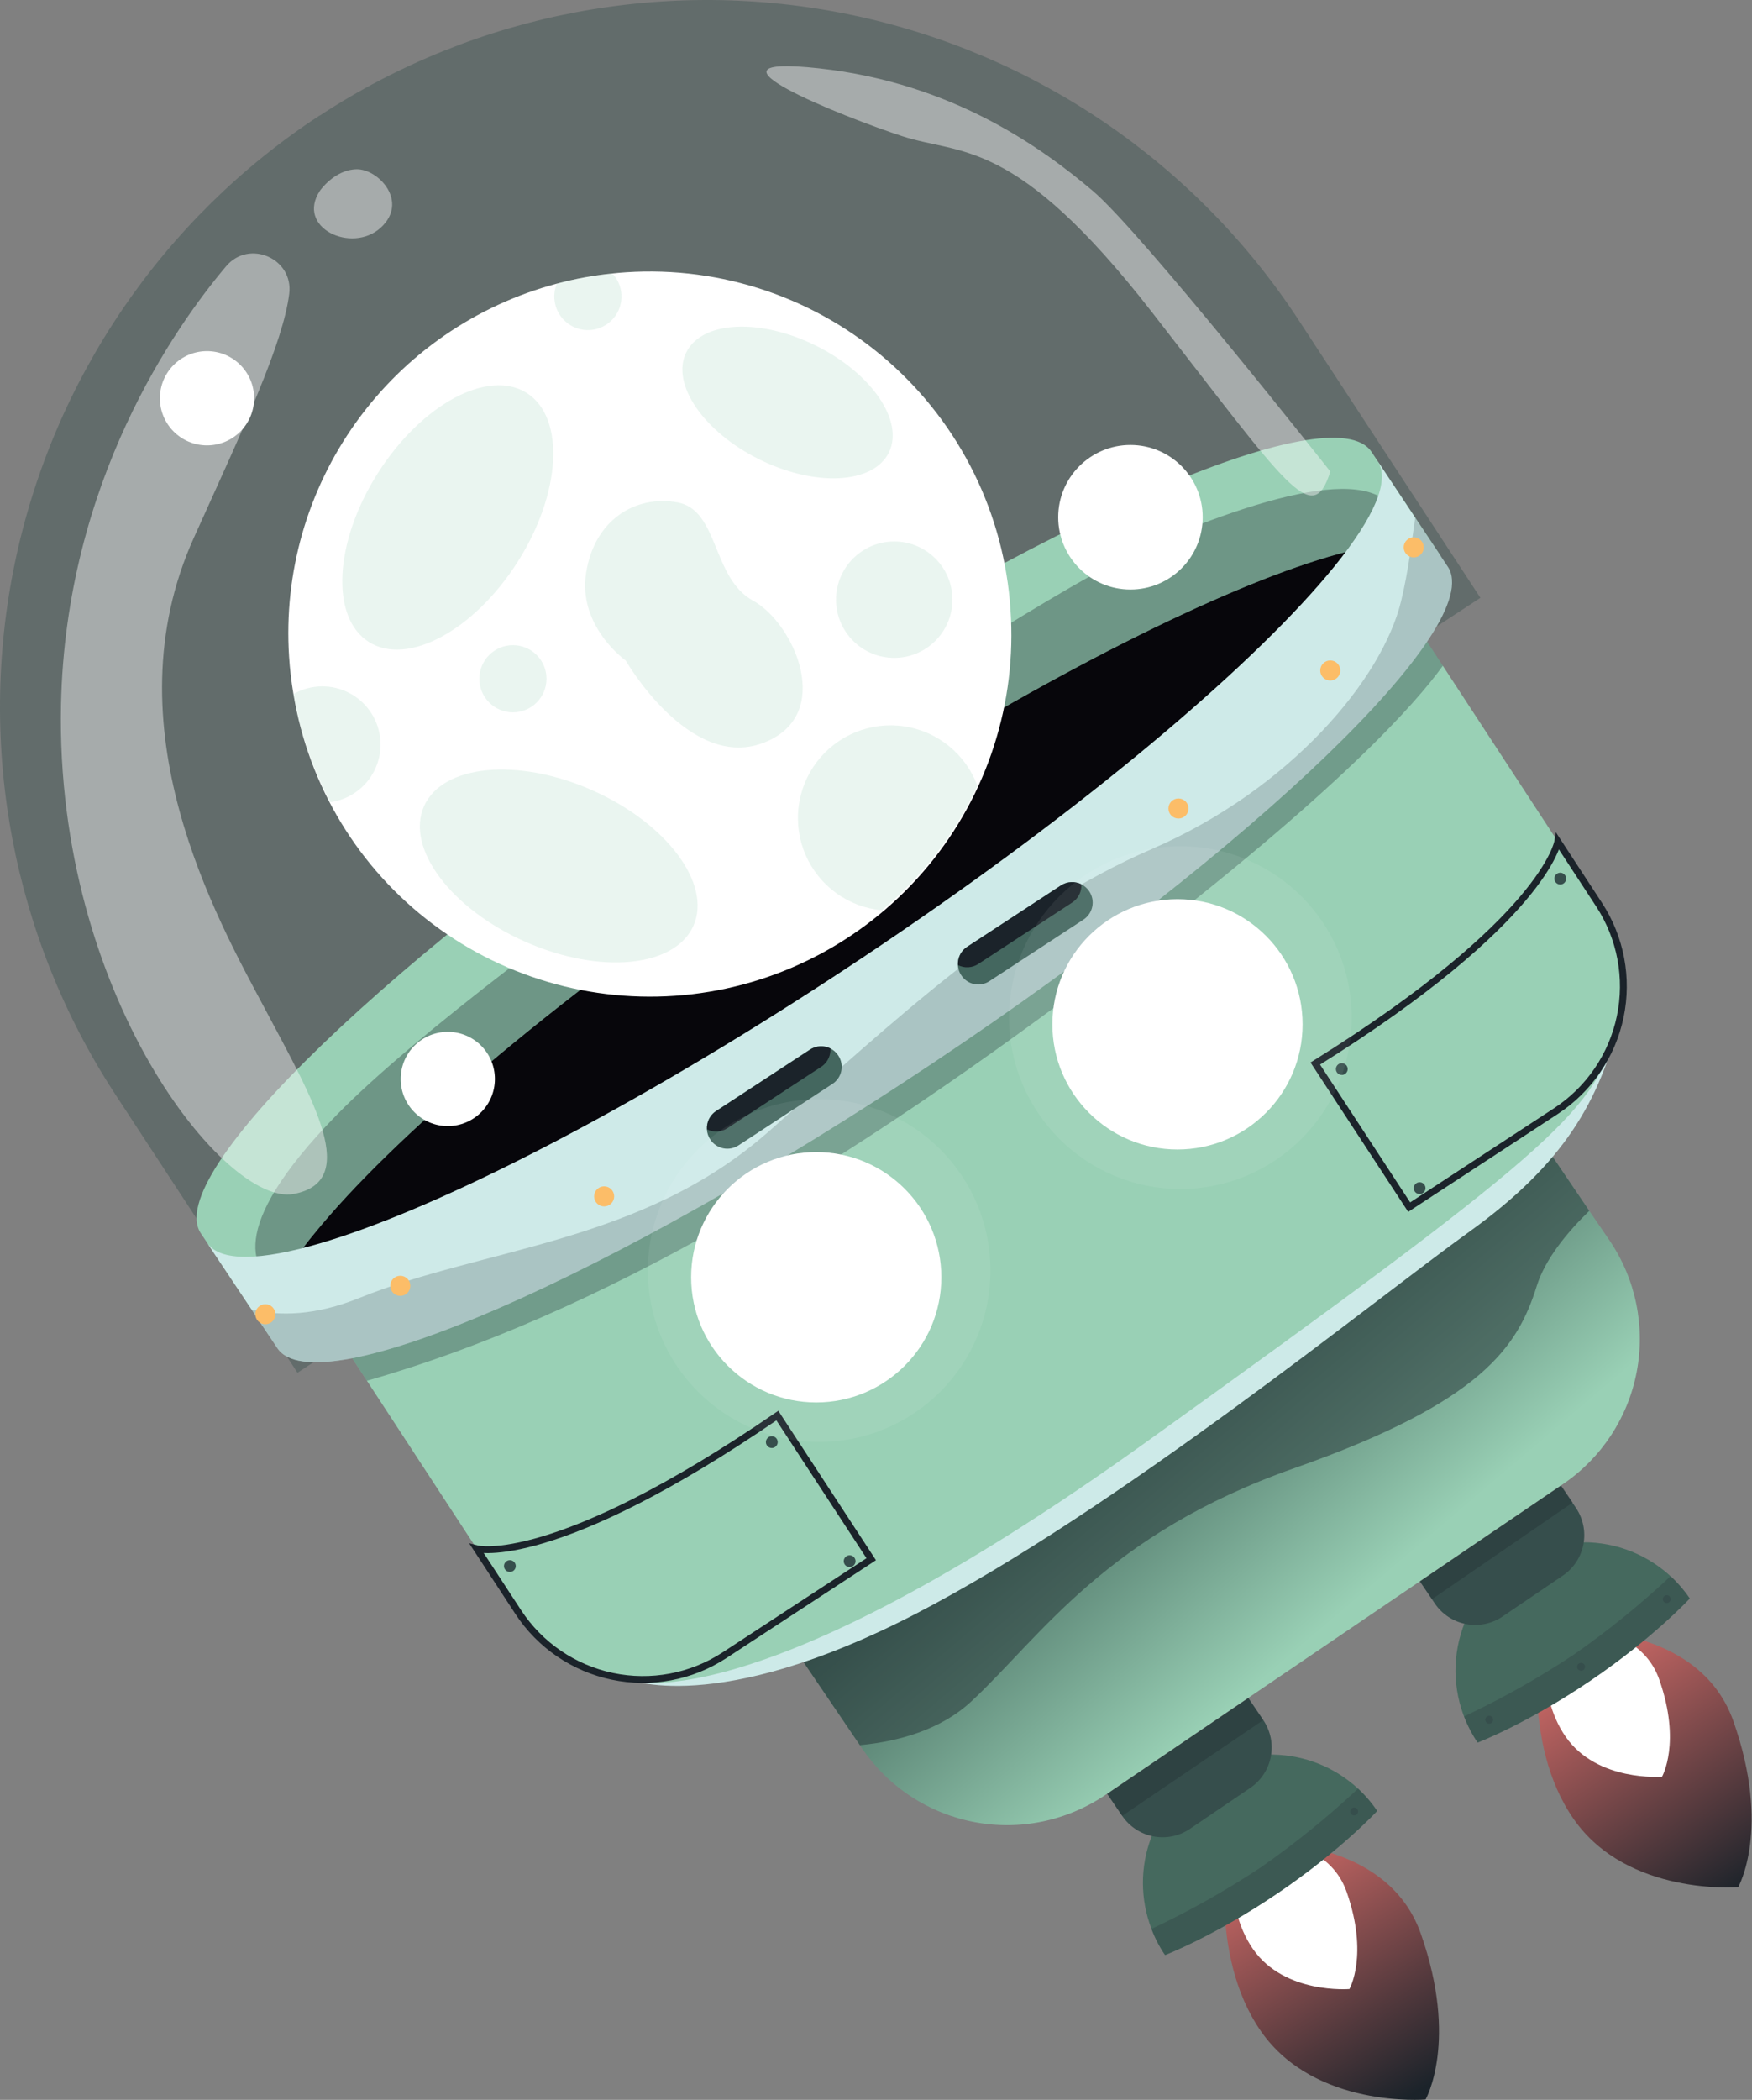 <svg width="192" height="230" viewBox="0 0 192 230" fill="none" xmlns="http://www.w3.org/2000/svg">
<rect x="0" y="0" width="192" height="230" fill="#808080" stroke="none"/>
<path d="M171.279 162.564L121.148 196.594C119.061 198.011 116.715 199.003 114.245 199.514C111.775 200.024 109.228 200.043 106.75 199.569C104.273 199.095 101.913 198.138 99.805 196.752C97.697 195.366 95.883 193.579 94.467 191.491L94.24 191.161L86.442 179.668L168.353 124.056L174.168 132.623L176.396 135.88C179.255 140.097 180.322 145.277 179.362 150.281C178.403 155.285 175.495 159.703 171.279 162.564Z" fill="url(#paint0_linear_1_7715)"/>
<path opacity="0.54" d="M174.168 132.623C171.762 134.962 169.341 137.892 168.416 140.837C166.34 147.48 162.501 153.544 141.85 160.808C121.2 168.071 114.118 179.196 106.487 186.322C103.071 189.509 98.384 190.756 94.233 191.15L86.434 179.657L168.353 124.056L174.168 132.623Z" fill="#28383B"/>
<path d="M68.67 183.872C68.67 183.872 78.306 188.149 100.327 176.779C122.347 165.409 150.592 142.404 161.015 134.918C171.439 127.432 175.305 120.536 177.492 111.635C179.679 102.734 112.369 151.855 112.369 151.855L68.67 183.872Z" fill="#CDEAE8"/>
<path d="M176.983 113.395C174.536 121.877 169.508 126.451 125.604 157.956C81.7 189.46 68.551 183.972 68.551 183.972L68.673 183.872C66.276 183.612 63.967 182.823 61.912 181.562C59.857 180.302 58.108 178.601 56.79 176.582L40.21 151.235L35.063 143.366L115.459 90.788L153.518 65.89L154.141 66.844L158.122 72.93L175.245 99.106C176.61 101.195 177.477 103.571 177.778 106.048C178.079 108.526 177.807 111.039 176.983 113.395Z" fill="url(#paint1_linear_1_7715)"/>
<path opacity="0.4" d="M35.042 12.659C52.23 1.404 73.186 -2.562 93.299 1.632C113.412 5.826 131.035 17.837 142.293 35.024L162.235 65.48L32.6 150.359L12.659 119.902C1.403 102.711 -2.563 81.753 1.633 61.639C5.83 41.524 17.846 23.9 35.036 12.644L35.042 12.659Z" fill="#364E4C"/>
<path d="M27.413 139.166C27.413 139.166 57.978 106.191 91.009 86.681C124.04 67.171 152.589 51.92 150.168 60.03C147.747 68.14 108.804 108.657 77.463 125.82C46.121 142.983 27.413 139.166 27.413 139.166Z" fill="#07060B"/>
<path d="M157.992 61.047C157.25 59.933 155.686 59.447 153.41 59.51C151.342 59.558 148.694 60.067 145.556 60.995C144.115 61.422 142.585 61.931 140.933 62.529C127.349 67.468 107.326 78.162 86.145 92.273C63.864 107.127 45.605 122.285 36.181 133.065C35.564 133.771 34.985 134.457 34.443 135.126C32.963 136.897 31.655 138.804 30.536 140.822C29.196 143.373 28.873 145.353 29.719 146.626L22.01 135.089C17.755 128.709 43.013 104.372 78.454 80.736C113.895 57.1 146.039 43.112 150.302 49.491L157.992 61.047Z" fill="url(#paint2_linear_1_7715)"/>
<path opacity="0.38" d="M153.41 59.51C151.342 59.558 148.694 60.067 145.556 60.995C144.115 61.422 142.586 61.931 140.933 62.529C127.349 67.468 107.326 78.162 86.145 92.273C63.864 107.127 45.605 122.285 36.181 133.065C35.564 133.77 34.985 134.457 34.443 135.126C32.963 136.897 31.655 138.804 30.536 140.822C27.937 139.396 24.335 134.94 36.938 122.081C53.775 104.903 112.321 65.388 127.26 59.135C141.951 52.993 154.164 50.342 153.41 59.51Z" fill="#28383B"/>
<path opacity="0.4" d="M158.122 72.919C155.256 76.907 146.826 86.566 123.112 104.672C92.29 128.215 65.216 144.131 40.21 151.235L35.063 143.366L118.132 93.016L154.153 66.84L158.122 72.919Z" fill="#364E4C"/>
<path d="M134.605 201.752C134.605 201.752 132.292 214.043 138.203 222.509C144.115 230.976 156.228 229.962 156.228 229.962C156.228 229.962 159.864 223.594 155.705 211.796C151.546 199.999 134.605 201.752 134.605 201.752Z" fill="url(#paint3_linear_1_7715)"/>
<path d="M135.218 201.336C135.218 201.336 133.863 208.536 137.323 213.497C140.784 218.458 147.884 217.86 147.884 217.86C147.884 217.86 150.012 214.147 147.576 207.221C145.14 200.296 135.218 201.336 135.218 201.336Z" fill="white"/>
<path d="M102.239 116.429C66.817 140.061 34.654 154.049 30.395 147.67L27.566 143.429L22.686 136.117C24.09 138.223 28.531 138.111 35.122 136.169C36.559 135.746 38.093 135.237 39.746 134.639C53.326 129.697 73.348 119.01 94.545 104.877C116.825 90.023 135.088 74.861 144.509 64.085C145.125 63.38 145.705 62.689 146.247 62.024C150.569 56.681 152.374 52.626 150.97 50.513L155.074 56.695L158.665 62.076C162.92 68.456 137.661 92.79 102.239 116.429Z" fill="#CEEAE8"/>
<path d="M110.739 66.785C111.453 76.942 108.227 86.985 101.731 94.826C95.235 102.668 85.969 107.706 75.855 108.895C65.742 110.083 55.56 107.331 47.423 101.209C39.286 95.087 33.819 86.066 32.159 76.02C31.927 74.662 31.767 73.292 31.68 71.916C31.084 62.764 33.683 53.689 39.033 46.24C44.383 38.79 52.153 33.428 61.016 31.069C63.011 30.535 65.047 30.163 67.102 29.955C67.607 29.899 68.12 29.855 68.632 29.822C73.824 29.482 79.032 30.169 83.959 31.844C88.885 33.518 93.434 36.147 97.344 39.579C101.254 43.012 104.45 47.181 106.748 51.849C109.046 56.517 110.403 61.592 110.739 66.785Z" fill="white"/>
<path opacity="0.2" d="M56.729 61.541C61.511 54.012 61.959 45.731 57.729 43.045C53.5 40.359 46.195 44.285 41.413 51.814C36.631 59.343 36.183 67.624 40.413 70.31C44.642 72.996 51.947 69.07 56.729 61.541Z" fill="#99D0B5"/>
<path opacity="0.2" d="M75.996 101.393C78.025 96.812 73.059 90.17 64.904 86.558C56.749 82.946 48.493 83.731 46.464 88.312C44.435 92.893 49.401 99.535 57.556 103.147C65.711 106.759 73.967 105.974 75.996 101.393Z" fill="#99D0B5"/>
<path d="M150.918 198.358C150.918 198.358 146.974 202.65 140.045 207.351C133.116 212.052 127.676 214.139 127.676 214.139C127.069 213.246 126.57 212.284 126.19 211.273C124.951 208.054 124.94 204.492 126.158 201.265C127.376 198.039 129.74 195.373 132.797 193.777C135.855 192.181 139.393 191.765 142.737 192.61C146.081 193.455 148.997 195.501 150.929 198.358H150.918Z" fill="url(#paint4_linear_1_7715)"/>
<path d="M168.861 178.491C168.861 178.491 166.552 190.786 172.46 199.249C178.368 207.711 190.488 206.701 190.488 206.701C190.488 206.701 194.124 200.337 189.965 188.536C185.806 176.734 168.861 178.491 168.861 178.491Z" fill="url(#paint5_linear_1_7715)"/>
<path d="M169.474 178.075C169.474 178.075 168.123 185.275 171.584 190.236C175.045 195.197 182.141 194.603 182.141 194.603C182.141 194.603 184.273 190.89 181.837 183.961C179.4 177.031 169.474 178.075 169.474 178.075Z" fill="white"/>
<path d="M121.345 196.485L136.802 185.993L138.44 188.404C138.834 188.986 139.111 189.639 139.252 190.328C139.394 191.016 139.399 191.725 139.266 192.415C139.133 193.105 138.866 193.762 138.479 194.349C138.092 194.935 137.593 195.44 137.011 195.833L130.405 200.317C129.232 201.113 127.792 201.411 126.4 201.144C125.008 200.878 123.778 200.07 122.982 198.897L121.345 196.485Z" fill="#364E4C"/>
<path opacity="0.56" d="M150.918 198.357C150.918 198.357 146.975 202.65 140.045 207.351C133.116 212.052 127.676 214.139 127.676 214.139C127.069 213.246 126.57 212.284 126.191 211.273C130.337 209.326 134.334 207.078 138.152 204.548C141.912 201.929 145.48 199.043 148.828 195.914C149.616 196.645 150.318 197.465 150.918 198.357Z" fill="#364E4C"/>
<path d="M148.401 198.844C148.638 198.844 148.831 198.651 148.831 198.413C148.831 198.175 148.638 197.982 148.401 197.982C148.163 197.982 147.97 198.175 147.97 198.413C147.97 198.651 148.163 198.844 148.401 198.844Z" fill="#364E4C"/>
<path d="M185.178 175.082C185.178 175.082 181.231 179.375 174.305 184.076C167.38 188.777 161.932 190.864 161.932 190.864C160.896 189.338 160.17 187.622 159.797 185.815C159.424 184.009 159.41 182.146 159.757 180.334C160.103 178.522 160.803 176.796 161.817 175.254C162.831 173.713 164.138 172.386 165.664 171.35C167.191 170.314 168.906 169.588 170.713 169.215C172.52 168.842 174.382 168.828 176.194 169.175C178.006 169.521 179.732 170.221 181.274 171.235C182.815 172.248 184.142 173.556 185.178 175.082Z" fill="url(#paint6_linear_1_7715)"/>
<path d="M155.603 173.229L171.06 162.736L172.697 165.148C173.493 166.32 173.791 167.761 173.525 169.153C173.258 170.545 172.45 171.774 171.277 172.57L164.666 177.058C163.493 177.854 162.052 178.152 160.66 177.886C159.268 177.619 158.039 176.811 157.243 175.639L155.606 173.227L155.603 173.229Z" fill="#364E4C"/>
<path opacity="0.56" d="M185.178 175.082C185.178 175.082 181.231 179.375 174.305 184.076C167.38 188.777 161.932 190.864 161.932 190.864C161.328 189.97 160.83 189.009 160.447 188.001C164.593 186.052 168.592 183.803 172.411 181.272C176.173 178.656 179.739 175.77 183.084 172.639C183.873 173.37 184.576 174.19 185.178 175.082Z" fill="#364E4C"/>
<path d="M163.199 188.796C163.437 188.796 163.63 188.603 163.63 188.365C163.63 188.127 163.437 187.934 163.199 187.934C162.961 187.934 162.768 188.127 162.768 188.365C162.768 188.603 162.961 188.796 163.199 188.796Z" fill="#364E4C"/>
<path d="M173.269 182.999C173.507 182.999 173.7 182.806 173.7 182.568C173.7 182.33 173.507 182.137 173.269 182.137C173.032 182.137 172.839 182.33 172.839 182.568C172.839 182.806 173.032 182.999 173.269 182.999Z" fill="#364E4C"/>
<path d="M182.661 175.583C182.898 175.583 183.091 175.39 183.091 175.153C183.091 174.915 182.898 174.722 182.661 174.722C182.423 174.722 182.23 174.915 182.23 175.153C182.23 175.39 182.423 175.583 182.661 175.583Z" fill="#364E4C"/>
<path opacity="0.2" d="M97.409 49.571C99.111 46.125 95.52 40.876 89.388 37.846C83.256 34.817 76.905 35.155 75.203 38.6C73.5 42.046 77.091 47.295 83.224 50.325C89.356 53.354 95.707 53.016 97.409 49.571Z" fill="#99D0B5"/>
<path opacity="0.2" d="M56.211 78.025C58.243 78.025 59.891 76.377 59.891 74.345C59.891 72.313 58.243 70.665 56.211 70.665C54.178 70.665 52.531 72.313 52.531 74.345C52.531 76.377 54.178 78.025 56.211 78.025Z" fill="#99D0B5"/>
<path opacity="0.2" d="M68.101 32.239C68.132 32.721 68.068 33.205 67.912 33.663C67.757 34.121 67.512 34.544 67.193 34.907C66.874 35.27 66.486 35.567 66.052 35.78C65.619 35.994 65.147 36.12 64.664 36.151C64.182 36.182 63.698 36.118 63.24 35.962C62.782 35.806 62.36 35.562 61.997 35.243C61.633 34.924 61.336 34.536 61.123 34.102C60.909 33.669 60.783 33.197 60.752 32.714C60.714 32.154 60.807 31.591 61.023 31.073C63.019 30.539 65.054 30.166 67.11 29.959C67.695 30.581 68.046 31.387 68.101 32.239Z" fill="#99D0B5"/>
<path opacity="0.2" d="M107.118 86.079C104.665 91.333 101.091 95.985 96.646 99.708C94.84 99.538 93.111 98.887 91.641 97.823C90.171 96.758 89.014 95.319 88.289 93.656C87.564 91.992 87.298 90.165 87.519 88.363C87.74 86.562 88.439 84.853 89.545 83.414C90.651 81.975 92.122 80.859 93.806 80.181C95.49 79.504 97.324 79.29 99.118 79.562C100.913 79.834 102.601 80.582 104.008 81.729C105.415 82.875 106.489 84.377 107.118 86.079Z" fill="#99D0B5"/>
<path opacity="0.2" d="M97.998 72.058C101.519 72.058 104.374 69.203 104.374 65.682C104.374 62.16 101.519 59.306 97.998 59.306C94.477 59.306 91.622 62.16 91.622 65.682C91.622 69.203 94.477 72.058 97.998 72.058Z" fill="#99D0B5"/>
<path opacity="0.2" d="M41.688 81.133C41.794 82.741 41.286 84.329 40.268 85.578C39.249 86.826 37.795 87.643 36.199 87.862C34.229 84.155 32.865 80.157 32.159 76.02C33.097 75.483 34.157 75.193 35.239 75.178C36.32 75.164 37.387 75.424 38.34 75.936C39.293 76.447 40.1 77.192 40.686 78.102C41.272 79.011 41.616 80.054 41.688 81.133Z" fill="#99D0B5"/>
<path opacity="0.24" d="M102.239 116.429C66.816 140.061 34.654 154.049 30.395 147.67L27.565 143.429C30.636 144.172 34.554 144.112 39.352 142.178C53.143 136.608 70.325 136.195 84.236 123.941C98.146 111.687 110.88 99.633 126.198 93.009C141.516 86.384 151.482 74.319 153.536 65.879C154.331 62.618 154.691 59.484 155.092 56.695L158.683 62.076C162.92 68.456 137.661 92.79 102.239 116.429Z" fill="#364E4C"/>
<path opacity="0.2" d="M68.569 72.347C68.569 72.347 63.318 68.634 64.228 62.767C65.138 56.9 69.664 54.204 74.232 55.024C78.799 55.845 78.005 63.328 82.528 65.793C87.051 68.259 91.596 78.46 83.541 81.408C75.487 84.356 68.569 72.347 68.569 72.347Z" fill="#99D0B5"/>
<path d="M95.053 135.048C96.108 136.658 96.506 138.611 96.165 140.506C95.824 142.4 94.77 144.092 93.22 145.234C91.67 146.375 89.742 146.879 87.832 146.643C85.921 146.406 84.174 145.446 82.949 143.961C81.725 142.476 81.116 140.578 81.247 138.658C81.379 136.737 82.242 134.94 83.657 133.636C85.073 132.332 86.935 131.62 88.86 131.646C90.785 131.673 92.626 132.436 94.006 133.778C94.4 134.162 94.752 134.588 95.053 135.048Z" fill="#364E4C"/>
<path d="M94.006 133.778C95.122 134.865 95.872 136.271 96.154 137.803C96.436 139.335 96.236 140.916 95.58 142.329C94.924 143.741 93.847 144.916 92.495 145.69C91.143 146.463 89.585 146.799 88.035 146.649C86.484 146.499 85.019 145.871 83.841 144.852C82.663 143.834 81.83 142.475 81.457 140.962C81.085 139.45 81.191 137.86 81.761 136.41C82.332 134.961 83.338 133.725 84.641 132.872C86.073 131.936 87.78 131.517 89.483 131.681C91.185 131.846 92.78 132.585 94.006 133.778Z" fill="#382A59"/>
<path d="M134.449 109.281C135.542 110.95 135.928 112.985 135.52 114.939C135.113 116.892 133.946 118.604 132.277 119.697C130.607 120.79 128.572 121.175 126.619 120.768C124.665 120.36 122.954 119.194 121.861 117.524C121.558 117.059 121.309 116.561 121.118 116.039C120.467 114.306 120.478 112.394 121.15 110.669C121.821 108.944 123.105 107.527 124.756 106.689C126.407 105.852 128.309 105.653 130.097 106.13C131.886 106.608 133.435 107.728 134.449 109.277V109.281Z" fill="#364E4C"/>
<path d="M133.402 108.007C134.518 109.094 135.268 110.5 135.55 112.032C135.832 113.564 135.631 115.145 134.976 116.558C134.32 117.971 133.242 119.145 131.891 119.919C130.539 120.693 128.981 121.028 127.43 120.878C125.88 120.728 124.415 120.1 123.237 119.081C122.058 118.063 121.226 116.704 120.853 115.191C120.481 113.679 120.587 112.089 121.157 110.639C121.727 109.19 122.734 107.954 124.037 107.101C125.469 106.166 127.176 105.746 128.879 105.91C130.581 106.075 132.176 106.815 133.402 108.007Z" fill="#382A59"/>
<path d="M85.19 155.052L95.477 170.782L79.382 181.309C75.757 183.672 71.341 184.5 67.105 183.611C62.87 182.722 59.16 180.189 56.79 176.567L52.26 169.642C52.26 169.642 60.704 171.844 85.19 155.052Z" stroke="#1B232A" stroke-width="0.75" stroke-miterlimit="10"/>
<path d="M55.877 172.178C56.233 172.178 56.523 171.889 56.523 171.532C56.523 171.175 56.233 170.886 55.877 170.886C55.52 170.886 55.231 171.175 55.231 171.532C55.231 171.889 55.52 172.178 55.877 172.178Z" fill="#364E4C"/>
<path d="M84.582 158.602C84.938 158.602 85.228 158.313 85.228 157.956C85.228 157.599 84.938 157.31 84.582 157.31C84.225 157.31 83.935 157.599 83.935 157.956C83.935 158.313 84.225 158.602 84.582 158.602Z" fill="#364E4C"/>
<path d="M93.111 171.643C93.468 171.643 93.757 171.354 93.757 170.997C93.757 170.64 93.468 170.351 93.111 170.351C92.754 170.351 92.465 170.64 92.465 170.997C92.465 171.354 92.754 171.643 93.111 171.643Z" fill="#364E4C"/>
<path d="M144.141 116.492L154.431 132.218L170.525 121.691C174.144 119.317 176.673 115.605 177.558 111.369C178.443 107.133 177.611 102.718 175.245 99.095L170.715 92.169C170.715 92.169 169.333 100.784 144.141 116.492Z" stroke="#1B232A" stroke-width="0.75" stroke-miterlimit="10"/>
<path d="M170.986 96.882C171.342 96.882 171.632 96.592 171.632 96.236C171.632 95.879 171.342 95.589 170.986 95.589C170.629 95.589 170.339 95.879 170.339 96.236C170.339 96.592 170.629 96.882 170.986 96.882Z" fill="#364E4C"/>
<path d="M147.045 117.743C147.402 117.743 147.691 117.454 147.691 117.097C147.691 116.74 147.402 116.451 147.045 116.451C146.688 116.451 146.399 116.74 146.399 117.097C146.399 117.454 146.688 117.743 147.045 117.743Z" fill="#364E4C"/>
<path d="M155.575 130.785C155.932 130.785 156.221 130.496 156.221 130.139C156.221 129.782 155.932 129.493 155.575 129.493C155.218 129.493 154.929 129.782 154.929 130.139C154.929 130.496 155.218 130.785 155.575 130.785Z" fill="#364E4C"/>
<path d="M66.207 132.14C66.814 132.14 67.306 131.648 67.306 131.041C67.306 130.434 66.814 129.942 66.207 129.942C65.6 129.942 65.108 130.434 65.108 131.041C65.108 131.648 65.6 132.14 66.207 132.14Z" fill="#FCBD68"/>
<path d="M129.147 89.655C129.754 89.655 130.246 89.163 130.246 88.556C130.246 87.949 129.754 87.457 129.147 87.457C128.54 87.457 128.047 87.949 128.047 88.556C128.047 89.163 128.54 89.655 129.147 89.655Z" fill="#FCBD68"/>
<path d="M91.871 115.619C92.034 115.865 92.147 116.141 92.202 116.431C92.258 116.721 92.255 117.019 92.195 117.308C92.134 117.596 92.017 117.87 91.85 118.113C91.683 118.357 91.469 118.564 91.221 118.724L80.935 125.453C80.689 125.615 80.413 125.727 80.124 125.782C79.835 125.838 79.537 125.835 79.249 125.775C78.96 125.714 78.687 125.597 78.444 125.43C78.201 125.264 77.994 125.05 77.834 124.803C77.613 124.471 77.485 124.087 77.463 123.689C77.449 123.493 77.464 123.297 77.507 123.106C77.566 122.817 77.682 122.543 77.848 122.3C78.014 122.056 78.226 121.848 78.473 121.687L88.759 114.958C89.257 114.634 89.864 114.52 90.445 114.642C91.027 114.764 91.537 115.111 91.863 115.608L91.871 115.619Z" fill="#44675F"/>
<path d="M91.005 114.847C91.017 115.043 91.002 115.239 90.961 115.43C90.84 116.012 90.492 116.522 89.996 116.849L79.709 123.577C79.381 123.792 79.003 123.916 78.612 123.938C78.221 123.959 77.831 123.877 77.481 123.7C77.468 123.504 77.483 123.308 77.526 123.117C77.585 122.828 77.701 122.554 77.867 122.311C78.032 122.067 78.245 121.859 78.491 121.698L88.778 114.97C89.105 114.755 89.484 114.631 89.875 114.609C90.266 114.588 90.656 114.67 91.005 114.847Z" fill="#1B232A"/>
<path d="M119.373 97.628C119.536 97.874 119.649 98.149 119.705 98.439C119.761 98.729 119.758 99.026 119.698 99.315C119.638 99.604 119.521 99.878 119.354 100.121C119.188 100.365 118.974 100.572 118.726 100.732L108.44 107.461C108.194 107.624 107.918 107.737 107.629 107.792C107.339 107.848 107.041 107.846 106.752 107.785C106.463 107.725 106.189 107.607 105.946 107.44C105.703 107.273 105.496 107.059 105.336 106.811C105.174 106.565 105.062 106.29 105.007 106C104.952 105.711 104.956 105.414 105.016 105.125C105.076 104.837 105.191 104.563 105.357 104.319C105.523 104.076 105.735 103.868 105.982 103.707L116.268 96.978C116.597 96.766 116.975 96.643 117.366 96.622C117.757 96.6 118.146 96.681 118.496 96.856C118.852 97.031 119.154 97.297 119.373 97.628Z" fill="#44675F"/>
<path d="M118.508 96.856C118.519 97.051 118.504 97.247 118.463 97.439C118.404 97.727 118.288 98.001 118.122 98.245C117.957 98.488 117.744 98.696 117.498 98.857L107.211 105.586C106.883 105.8 106.505 105.925 106.114 105.946C105.723 105.968 105.333 105.886 104.983 105.708C104.972 105.513 104.987 105.317 105.028 105.125C105.087 104.837 105.203 104.563 105.369 104.319C105.534 104.076 105.747 103.868 105.993 103.707L116.28 96.978C116.608 96.766 116.987 96.643 117.377 96.622C117.768 96.6 118.157 96.681 118.508 96.856Z" fill="#1B232A"/>
<path d="M145.783 74.538C146.39 74.538 146.882 74.046 146.882 73.439C146.882 72.832 146.39 72.34 145.783 72.34C145.176 72.34 144.683 72.832 144.683 73.439C144.683 74.046 145.176 74.538 145.783 74.538Z" fill="#FCBD68"/>
<path d="M154.929 61.051C155.536 61.051 156.028 60.559 156.028 59.952C156.028 59.345 155.536 58.853 154.929 58.853C154.322 58.853 153.83 59.345 153.83 59.952C153.83 60.559 154.322 61.051 154.929 61.051Z" fill="#FCBD68"/>
<path d="M43.867 141.936C44.474 141.936 44.967 141.444 44.967 140.837C44.967 140.23 44.474 139.738 43.867 139.738C43.26 139.738 42.768 140.23 42.768 140.837C42.768 141.444 43.26 141.936 43.867 141.936Z" fill="#FCBD68"/>
<g opacity="0.26">
<path opacity="0.26" d="M129.358 130.232C139.725 130.232 148.13 121.827 148.13 111.46C148.13 101.093 139.725 92.689 129.358 92.689C118.991 92.689 110.587 101.093 110.587 111.46C110.587 121.827 118.991 130.232 129.358 130.232Z" fill="white"/>
</g>
<path d="M29.08 145.048C29.688 145.048 30.18 144.556 30.18 143.949C30.18 143.342 29.688 142.85 29.08 142.85C28.473 142.85 27.981 143.342 27.981 143.949C27.981 144.556 28.473 145.048 29.08 145.048Z" fill="#FCBD68"/>
<path d="M129.039 125.906C136.611 125.906 142.749 119.767 142.749 112.196C142.749 104.624 136.611 98.486 129.039 98.486C121.467 98.486 115.329 104.624 115.329 112.196C115.329 119.767 121.467 125.906 129.039 125.906Z" fill="white"/>
<path d="M123.884 64.572C128.257 64.572 131.802 61.027 131.802 56.654C131.802 52.282 128.257 48.738 123.884 48.738C119.512 48.738 115.967 52.282 115.967 56.654C115.967 61.027 119.512 64.572 123.884 64.572Z" fill="white"/>
<path d="M22.686 48.782C25.537 48.782 27.848 46.471 27.848 43.62C27.848 40.77 25.537 38.459 22.686 38.459C19.835 38.459 17.524 40.77 17.524 43.62C17.524 46.471 19.835 48.782 22.686 48.782Z" fill="white"/>
<g opacity="0.26">
<path opacity="0.26" d="M89.769 157.937C100.136 157.937 108.541 149.533 108.541 139.166C108.541 128.799 100.136 120.395 89.769 120.395C79.402 120.395 70.998 128.799 70.998 139.166C70.998 149.533 79.402 157.937 89.769 157.937Z" fill="white"/>
</g>
<path d="M89.45 153.611C97.021 153.611 103.16 147.473 103.16 139.901C103.16 132.33 97.021 126.191 89.45 126.191C81.878 126.191 75.74 132.33 75.74 139.901C75.74 147.473 81.878 153.611 89.45 153.611Z" fill="white"/>
<path opacity="0.43" d="M31.695 32.183C32.181 28.306 27.294 26.182 24.777 29.168C19.206 35.767 7.186 52.782 6.685 77.212C6.039 109.069 24.784 132.148 32.159 130.781C39.534 129.415 34.387 120.558 29.066 110.558C23.744 100.558 11.869 79.57 21.267 58.853C26.845 46.517 31.023 37.583 31.695 32.183Z" fill="white"/>
<path opacity="0.43" d="M35.063 20.891C35.063 20.891 36.608 18.626 39.029 18.54C41.45 18.455 44.859 22.101 41.703 24.957C38.546 27.813 32.389 24.939 35.063 20.891Z" fill="white"/>
<path opacity="0.43" d="M145.79 51.649C145.79 51.649 125.121 25.432 119.74 20.891C114.359 16.349 104.515 9.101 89.769 7.489C75.023 5.878 92.42 12.81 98.874 14.916C105.328 17.021 111.221 14.916 126.179 34.111C141.137 53.305 143.814 57.91 145.79 51.649Z" fill="white"/>
<path opacity="0.54" d="M136.8 185.991L121.343 196.484L122.98 198.895L138.437 188.403L136.8 185.991Z" fill="#28383B"/>
<path opacity="0.54" d="M156.945 175.153L172.345 164.577L171.071 162.702L155.616 173.196L156.945 175.153Z" fill="#28383B"/>
<path d="M49.073 123.343C51.924 123.343 54.235 121.032 54.235 118.182C54.235 115.331 51.924 113.02 49.073 113.02C46.223 113.02 43.912 115.331 43.912 118.182C43.912 121.032 46.223 123.343 49.073 123.343Z" fill="white"/>
<defs>
<linearGradient id="paint0_linear_1_7715" x1="162.337" y1="194.161" x2="125.526" y2="150.956" gradientUnits="userSpaceOnUse">
<stop offset="0.41" stop-color="#99D0B5"/>
<stop offset="1" stop-color="#45695E"/>
</linearGradient>
<linearGradient id="paint1_linear_1_7715" x1="64659.1" y1="87505.8" x2="99561.2" y2="123726" gradientUnits="userSpaceOnUse">
<stop offset="0.41" stop-color="#99D0B5"/>
<stop offset="1" stop-color="#45695E"/>
</linearGradient>
<linearGradient id="paint2_linear_1_7715" x1="42023.6" y1="63625.8" x2="64845.7" y2="81984.5" gradientUnits="userSpaceOnUse">
<stop offset="0.41" stop-color="#99D0B5"/>
<stop offset="1" stop-color="#45695E"/>
</linearGradient>
<linearGradient id="paint3_linear_1_7715" x1="133.472" y1="194.347" x2="154.542" y2="229.658" gradientUnits="userSpaceOnUse">
<stop offset="0.1" stop-color="#EE7671"/>
<stop offset="0.2" stop-color="#D76D69"/>
<stop offset="0.76" stop-color="#51383C"/>
<stop offset="1" stop-color="#1B232A"/>
</linearGradient>
<linearGradient id="paint4_linear_1_7715" x1="17324.9" y1="23930.3" x2="16383.5" y2="22498.5" gradientUnits="userSpaceOnUse">
<stop offset="0.41" stop-color="#99D0B5"/>
<stop offset="1" stop-color="#45695E"/>
</linearGradient>
<linearGradient id="paint5_linear_1_7715" x1="166.916" y1="172.171" x2="194.038" y2="212.665" gradientUnits="userSpaceOnUse">
<stop offset="0.1" stop-color="#EE7671"/>
<stop offset="0.87" stop-color="#1B232A"/>
</linearGradient>
<linearGradient id="paint6_linear_1_7715" x1="19621" y1="22399.2" x2="18680.6" y2="20968.3" gradientUnits="userSpaceOnUse">
<stop offset="0.41" stop-color="#99D0B5"/>
<stop offset="1" stop-color="#45695E"/>
</linearGradient>
</defs>
</svg>

